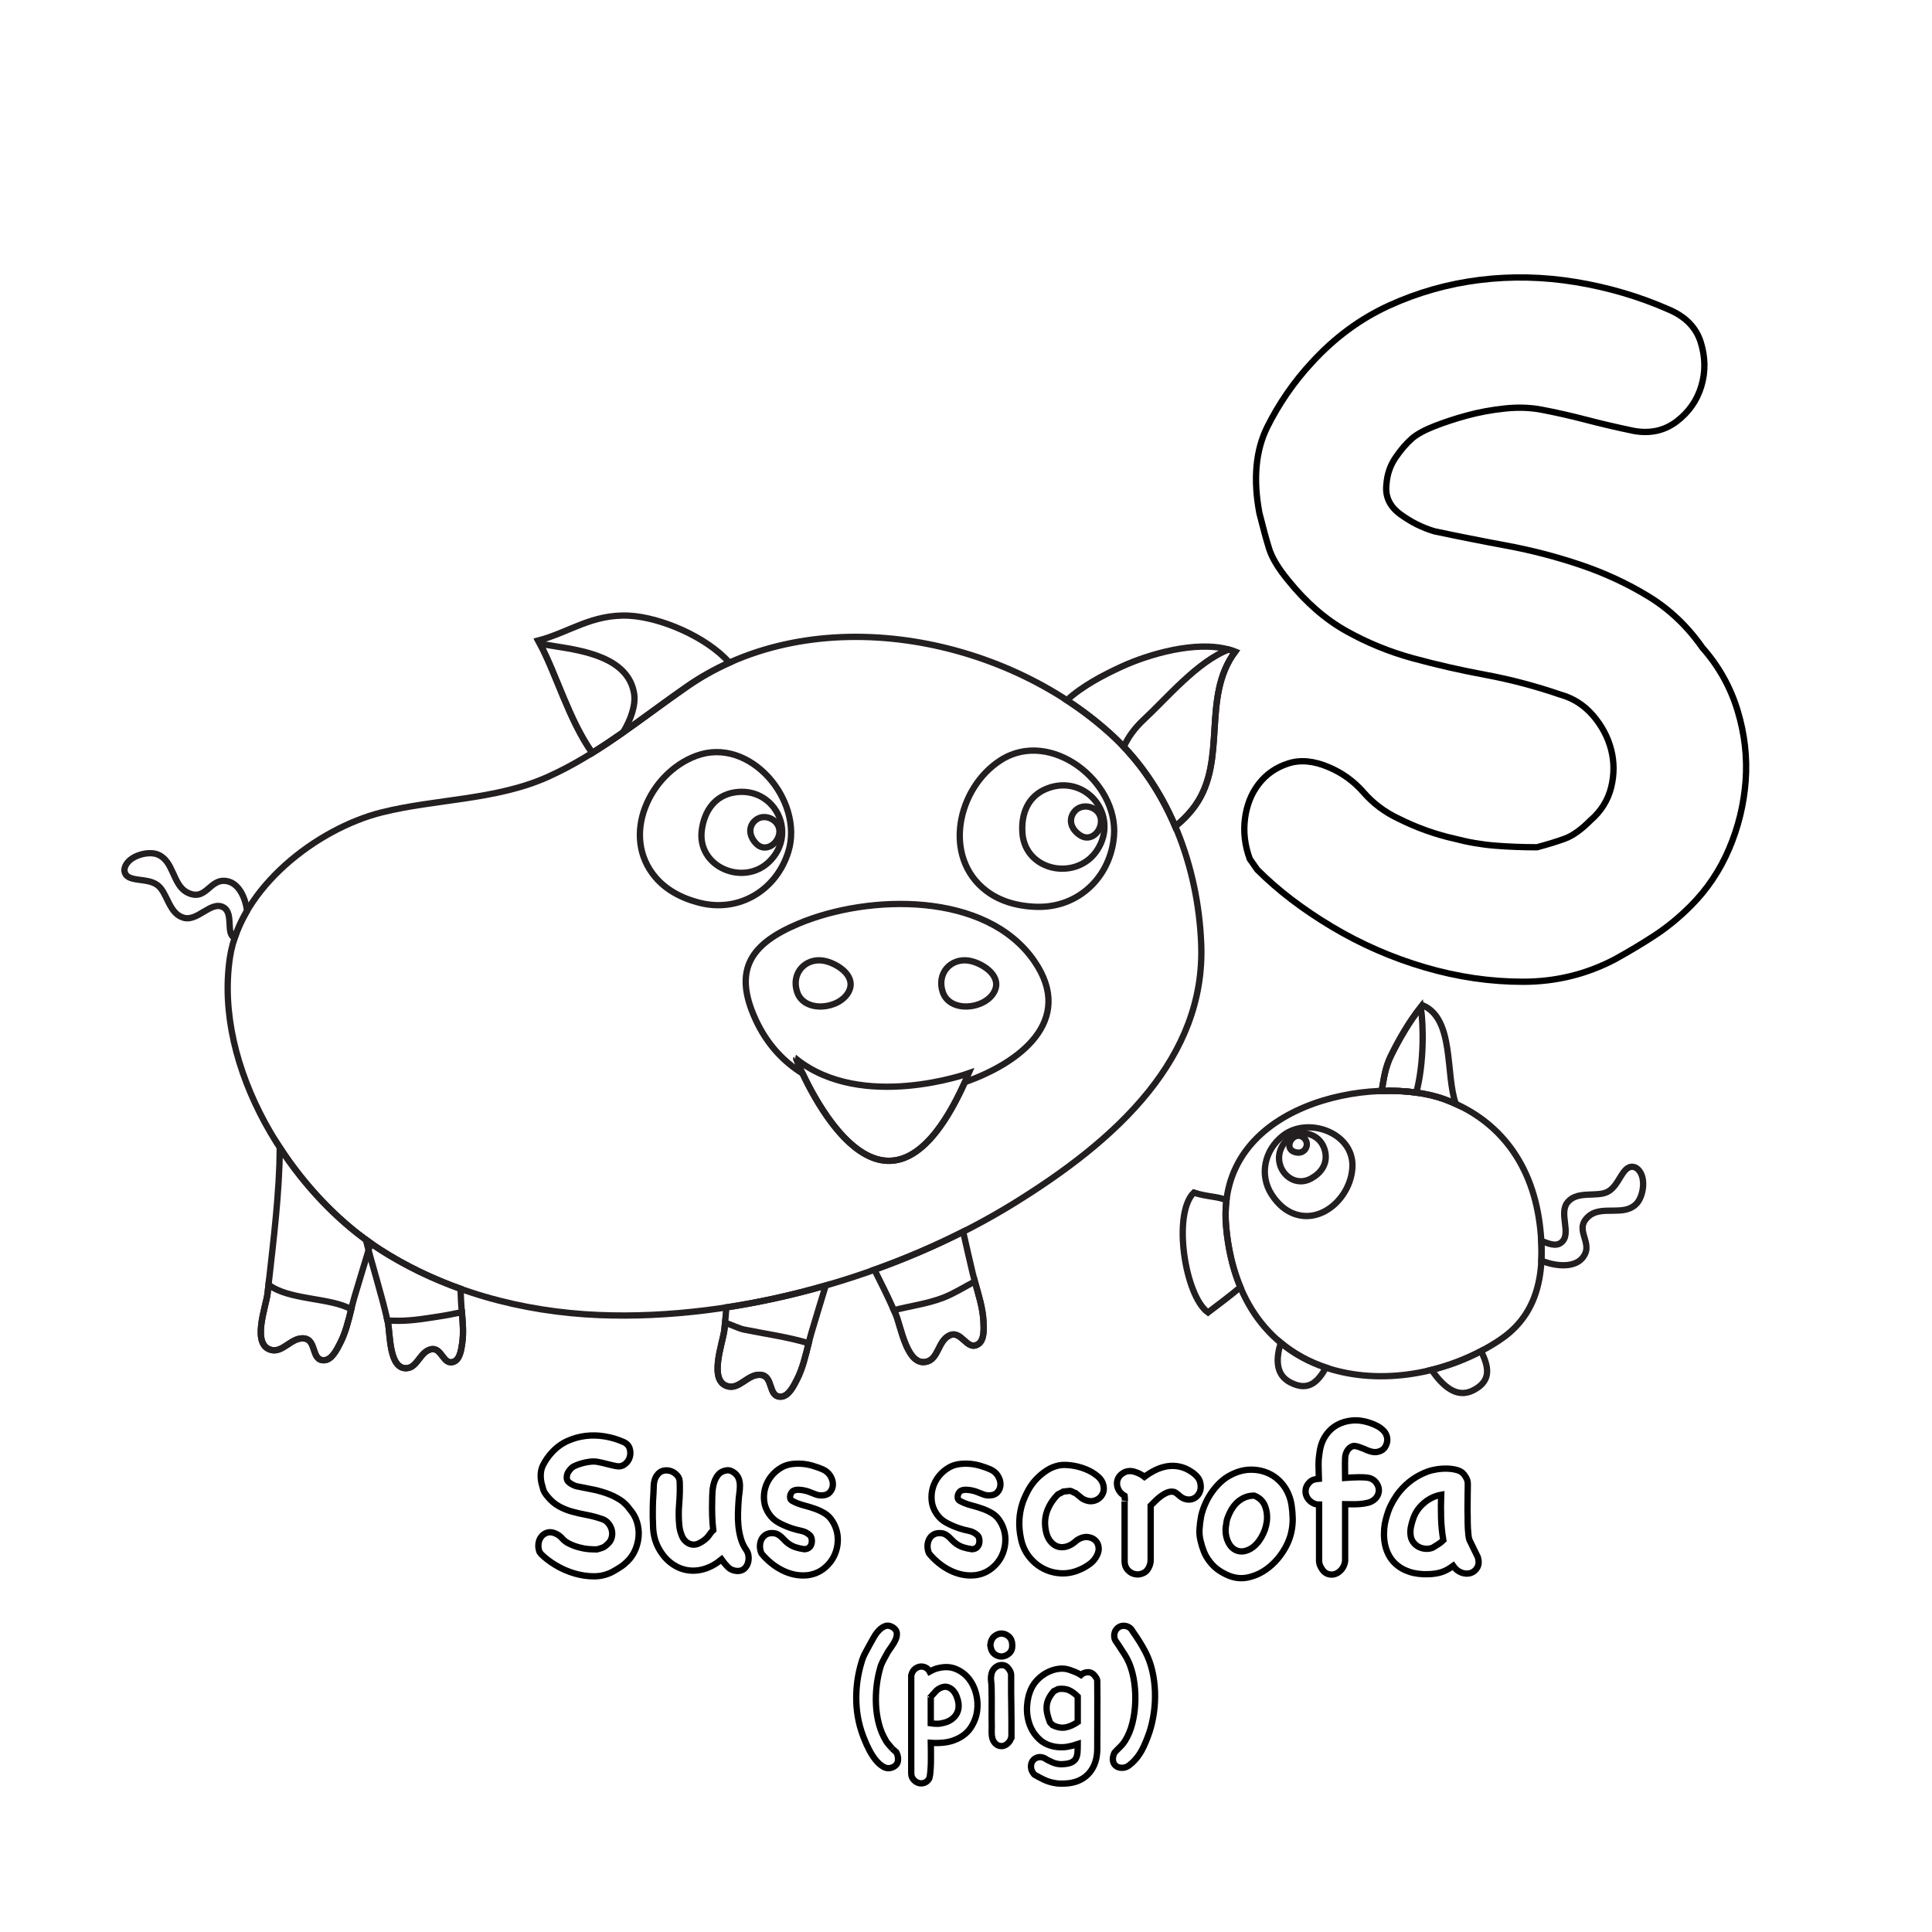 <?xml version="1.0" encoding="utf-8"?>
<!-- Generator: Adobe Illustrator 16.0.0, SVG Export Plug-In . SVG Version: 6.00 Build 0)  -->
<!DOCTYPE svg PUBLIC "-//W3C//DTD SVG 1.1//EN" "http://www.w3.org/Graphics/SVG/1.1/DTD/svg11.dtd">
<svg version="1.1" id="Layer_1" xmlns="http://www.w3.org/2000/svg" xmlns:xlink="http://www.w3.org/1999/xlink" x="0px" y="0px"
	 width="612px" height="612px" viewBox="0 90 612 612" enable-background="new 0 90 612 612" xml:space="preserve">
<path fill="none" stroke="#231F20" stroke-width="2" stroke-miterlimit="10" d="M230.751,529.19
	c3.538,0.781,6.157-3.836,9.946-3.697c4.548,0.165,2.363,7.178,6.762,6.923c2.425-0.144,4.017-3.545,4.947-5.329
	c1.861-3.586,2.769-7.67,3.75-11.592c-6.654-2.008-13.707-2.955-20.48-4.329c-1.575-0.32-3.909-1.494-5.986-2.163
	c-0.074,0.748-0.153,1.5-0.233,2.248C229.004,515.364,224.149,527.736,230.751,529.19z"/>
<path fill="none" stroke="#231F20" stroke-width="2" stroke-miterlimit="10" d="M86.051,517.652
	c3.538,0.782,6.163-3.835,9.952-3.696c4.548,0.171,2.357,7.178,6.757,6.92c2.425-0.142,4.022-3.543,4.947-5.328
	c1.74-3.345,2.648-7.128,3.556-10.801c-6.528-3.762-19.784-2.849-26.197-7.803c-0.103,0.92-0.206,1.84-0.308,2.767
	C84.306,503.826,79.449,516.197,86.051,517.652z"/>
<path fill="none" stroke="#231F20" stroke-width="2" stroke-miterlimit="10" d="M122.738,508.312
	c0.041,0.182,0.083,0.363,0.125,0.545c0.793,3.543,0.273,15.188,6.162,14.525c3.158-0.353,4.027-4.932,7.215-5.891
	c3.821-1.147,3.996,5.288,7.571,3.826c1.97-0.806,2.333-4.08,2.598-5.823c0.479-3.196,0.187-6.511-0.094-9.751
	c-1.371,0.076-3.085,0.606-5.481,0.98c-4.799,0.746-9.724,1.666-14.602,1.666C124.987,508.391,123.818,508.342,122.738,508.312z"/>
<path fill="none" stroke="#231F20" stroke-width="2" stroke-miterlimit="10" d="M283.162,505.03c0.2,0.434,0.394,0.873,0.583,1.312
	c1.655,3.793,3.59,16.941,10.038,14.927c3.458-1.077,3.441-6.389,6.802-8.153c4.028-2.111,5.615,5.056,9.3,2.648
	c2.031-1.33,1.729-5.073,1.648-7.082c-0.182-4.323-1.591-8.61-2.732-12.76c-3.338,1.774-6.671,3.869-10.032,5.164
	C293.896,502.969,288.333,503.706,283.162,505.03z"/>
<path fill="none" stroke="#231F20" stroke-width="2" stroke-miterlimit="10" d="M207.631,367.9
	c-11.114-13.046-1.966-32.939,12.896-38.465c17.11-6.363,34.135,14.179,29.217,30.276c-3.717,12.164-15.442,19.398-27.944,16.316
	C215.363,374.44,210.723,371.531,207.631,367.9z"/>
<path fill="none" stroke="#231F20" stroke-width="2" stroke-miterlimit="10" d="M232.686,341.009
	c12.633-2.005,20.195,12.854,11.053,21.873c-8.132,8.018-23.07,1.81-21.429-10.003C223.135,346.949,226.377,342.012,232.686,341.009
	z"/>
<path fill="none" stroke="#231F20" stroke-width="2" stroke-miterlimit="10" d="M239.13,349.978c3.102-2.89,8.588,0.047,7.686,4.316
	c-0.723,3.417-4.501,5.572-7.089,3.118C237.572,355.369,236.72,352.226,239.13,349.978z"/>
<path fill="none" stroke="#231F20" stroke-width="2" stroke-miterlimit="10" d="M312.397,372.17
	c-13.975-10.684-9.103-32.62,4.612-41.382c15.79-10.087,37.314,6.838,35.864,24.052c-1.096,13.007-11.293,22.802-24.503,22.416
	C321.568,377.056,316.284,375.142,312.397,372.17z"/>
<path fill="none" stroke="#231F20" stroke-width="2" stroke-miterlimit="10" d="M331.714,339.769
	c12.239-4.748,23.043,8.525,15.822,19.551c-6.423,9.805-22.755,6.808-23.663-5.398C323.417,347.794,325.601,342.139,331.714,339.769
	z"/>
<path fill="none" stroke="#231F20" stroke-width="2" stroke-miterlimit="10" d="M340.119,347.372
	c2.487-3.57,8.628-1.812,8.646,2.667c0.015,3.584-3.309,6.564-6.436,4.664C339.724,353.117,338.188,350.147,340.119,347.372z"/>
<path fill="none" stroke="#231F20" stroke-width="2" stroke-miterlimit="10" d="M327.651,394.478
	c-15.27-22.191-52.517-21.2-74.623-11.92c-14.993,6.295-21.033,14.396-13.678,30.407c3.525,7.673,8.716,13.248,14.882,17.088
	c6.678,14.141,28.815,52.939,51.412,2.729C322.774,426.817,340.701,413.443,327.651,394.478z"/>
<path fill="none" stroke="#231F20" stroke-width="2" stroke-miterlimit="10" d="M252.234,403.223
	c-1.237-5.792,3.709-10.273,9.521-8.717c4.094,1.095,9.506,4.911,7.111,9.594c-2.91,5.682-14.127,6.856-16.356,0.135
	C252.397,403.893,252.305,403.556,252.234,403.223z"/>
<path fill="none" stroke="#231F20" stroke-width="2" stroke-miterlimit="10" d="M298.351,403.223
	c-1.237-5.792,3.709-10.273,9.521-8.717c4.093,1.095,9.507,4.911,7.111,9.594c-2.91,5.682-14.127,6.856-16.356,0.135
	C298.513,403.893,298.423,403.556,298.351,403.223z"/>
<path fill="none" stroke="#231F20" stroke-width="2" stroke-miterlimit="10" d="M388.408,478.679
	c-0.274-3.002-0.229-5.827,0.092-8.484c-2.709-1.253-6.059-1.021-10.325-2.411c-6.852,6.726-2.807,32.686,4.481,37.962
	c3.311-2.51,6.964-5.23,10.256-8.006C390.636,492.277,389.072,485.948,388.408,478.679z"/>
<path fill="none" stroke="#231F20" stroke-width="2" stroke-miterlimit="10" d="M409.897,474.481
	c9.178,3.39,18.286-5.752,18.513-15.048c0.259-10.702-14.101-15.778-21.937-9.745c-5.923,4.562-7.663,12.492-3.648,18.708
	C404.893,471.598,407.344,473.54,409.897,474.481z"/>
<path fill="none" stroke="#231F20" stroke-width="2" stroke-miterlimit="10" d="M419.838,455.164
	c-1.272-7.343-10.771-8.404-13.965-1.521c-2.842,6.122,3.331,13.025,9.45,9.674C418.394,461.635,420.474,458.833,419.838,455.164z"
	/>
<path fill="none" stroke="#231F20" stroke-width="2" stroke-miterlimit="10" d="M413.753,453.491c0.992-2.299-1.631-4.7-3.786-3.317
	c-1.725,1.104-2.188,3.622-0.369,4.533C411.113,455.465,412.981,455.279,413.753,453.491z"/>
<path fill="none" stroke="#231F20" stroke-width="2" stroke-miterlimit="10" d="M306.865,429.985c0,0-33.789,12.141-54.668-4.555
	C252.197,425.431,279.394,494.938,306.865,429.985z"/>
<path fill="none" stroke="#231F20" stroke-width="2" stroke-miterlimit="10" d="M345.514,317.201
	c0.016,0.012,0.031,0.024,0.046,0.036c1.198,0.932,2.373,1.886,3.523,2.861c0.023,0.02,0.047,0.038,0.07,0.058
	c1.163,0.989,2.304,1.999,3.416,3.031c1.095,1.016,2.154,2.064,3.182,3.14c0.493,0.516,0.956,1.057,1.435,1.586
	c0.51,0.565,1.032,1.119,1.524,1.698c0.629,0.737,1.224,1.501,1.824,2.261c0.305,0.386,0.622,0.761,0.919,1.152
	c0.693,0.911,1.354,1.846,2.008,2.785c0.174,0.25,0.358,0.494,0.529,0.747c0.72,1.056,1.405,2.134,2.076,3.223
	c0.087,0.141,0.179,0.278,0.265,0.419c0.716,1.177,1.399,2.373,2.06,3.583c0.03,0.055,0.062,0.109,0.093,0.165
	c0.688,1.267,1.344,2.552,1.972,3.852c0.001,0.002,0.002,0.004,0.004,0.007c0.635,1.315,1.237,2.645,1.812,3.99
	c2.579-2.076,4.809-4.446,6.42-6.745c10.134-14.443,1.808-34.146,12.564-48.618c-0.657-0.262-1.329-0.484-2.031-0.678
	c-10.408-2.894-25.318,1.449-34.021,5.456c-5.544,2.552-12.264,6.021-17.249,10.605C340.56,313.515,343.084,315.312,345.514,317.201
	z"/>
<path fill="none" stroke="#231F20" stroke-width="2" stroke-miterlimit="10" d="M372.271,351.794
	c2.579-2.076,4.81-4.447,6.421-6.745c10.133-14.443,1.807-34.146,12.563-48.618c-0.656-0.262-1.329-0.484-2.031-0.678
	c-9.865,3.726-19.572,15.389-26.825,22.112c-2.909,2.69-5.074,5.645-6.411,8.713C362.914,333.886,368.309,342.509,372.271,351.794z"
	/>
<path fill="none" stroke="#231F20" stroke-width="2" stroke-miterlimit="10" d="M187.621,328.49
	c10.451-6.5,20.22-14.235,30.168-21.12c4.208-2.912,8.644-5.386,13.249-7.454c-7.237-8.239-21.926-14.38-31.732-14.886
	c-11.783-0.604-19.15,5.371-28.821,7.875c0.182,0.32,0.365,0.65,0.542,0.988C176.193,303.476,180.249,318.145,187.621,328.49z"/>
<path fill="none" stroke="#231F20" stroke-width="2" stroke-miterlimit="10" d="M197.347,322.026c2.561-4.187,4.124-8.83,3.5-12.453
	c-1.947-11.269-16.035-13.444-24.908-14.842c-1.723-0.267-3.36-0.563-4.913-0.837c5.167,9.582,9.223,24.251,16.595,34.596
	C190.922,326.437,194.155,324.261,197.347,322.026z"/>
<path fill="none" stroke="#231F20" stroke-width="2" stroke-miterlimit="10" d="M74.364,387.004
	c0.977-2.924,2.309-5.763,3.918-8.497c-0.633-4.417-2.728-8.869-6.603-9.422c-5.475-0.865-6.339,6.916-12.679,3.457
	c-4.322-2.593-4.034-9.796-8.933-11.814c-3.169-1.44-10.373,0.577-10.661,4.899c0.289,4.322,7.204,2.017,10.661,4.898
	c2.882,2.306,3.458,8.645,7.78,10.085c4.61,1.729,8.933-5.475,12.966-3.17C74.139,379.341,71.406,386.121,74.364,387.004z"/>
<path fill="none" stroke="#231F20" stroke-width="2" stroke-miterlimit="10" d="M88.652,453.533
	c-0.176,14.545-1.917,28.464-3.588,43.411c-0.103,0.92-0.206,1.84-0.308,2.767c-0.451,4.115-5.307,16.486,1.294,17.941
	c3.538,0.782,6.163-3.835,9.952-3.696c4.548,0.171,2.357,7.178,6.757,6.92c2.425-0.142,4.022-3.543,4.947-5.328
	c1.74-3.345,2.648-7.128,3.556-10.801c0.348-1.404,0.696-2.798,1.089-4.139c1.644-5.618,3.421-11.19,5.076-16.798
	C106.617,476.233,96.546,465.649,88.652,453.533z"/>
<path fill="none" stroke="#231F20" stroke-width="2" stroke-miterlimit="10" d="M146.025,501.777
	c-0.052-1.177-0.091-2.353-0.133-3.529c-8.922-3.188-17.502-7.306-25.512-12.448c-1.513-0.972-3.012-2.017-4.499-3.104
	c2.121,8.454,4.904,17.037,6.856,25.617c0.041,0.182,0.083,0.363,0.125,0.545c0.793,3.543,0.273,15.188,6.162,14.525
	c3.158-0.353,4.027-4.932,7.215-5.891c3.821-1.147,3.996,5.288,7.571,3.826c1.97-0.806,2.333-4.08,2.598-5.823
	c0.479-3.196,0.187-6.511-0.094-9.751C146.196,504.405,146.08,503.078,146.025,501.777z"/>
<path fill="none" stroke="#231F20" stroke-width="2" stroke-miterlimit="10" d="M230.09,504.142
	c-0.119,1.625-0.247,3.247-0.401,4.861c-0.073,0.748-0.153,1.5-0.232,2.248c-0.452,4.113-5.307,16.485,1.294,17.939
	c3.538,0.781,6.157-3.836,9.946-3.697c4.548,0.165,2.363,7.178,6.762,6.923c2.425-0.144,4.017-3.545,4.947-5.329
	c1.861-3.586,2.769-7.67,3.75-11.592c0.285-1.135,0.57-2.258,0.89-3.349c1.466-4.998,3.029-9.961,4.522-14.943
	C251.2,500.192,240.634,502.529,230.09,504.142z"/>
<path fill="none" stroke="#231F20" stroke-width="2" stroke-miterlimit="10" d="M308.801,495.923
	c-0.241-0.844-0.464-1.677-0.662-2.512c-1.055-4.407-2.033-8.828-3.045-13.24c-8.946,4.529-18.376,8.569-28.098,12.049
	c2.134,4.244,4.25,8.508,6.166,12.811c0.2,0.434,0.395,0.873,0.583,1.312c1.655,3.793,3.59,16.941,10.037,14.927
	c3.458-1.077,3.441-6.389,6.803-8.153c4.028-2.111,5.614,5.056,9.301,2.648c2.03-1.33,1.729-5.073,1.648-7.082
	C311.351,504.359,309.941,500.072,308.801,495.923z"/>
<g id="Layer_2">
	<path fill="none" stroke="#000000" stroke-width="2" d="M170.883,581.552c-0.316-0.855-0.417-1.713-0.305-2.57
		c0.112-0.855,0.406-1.589,0.88-2.197c0.473-0.609,1.092-1.037,1.86-1.285c0.766-0.247,1.623-0.169,2.57,0.237
		c0.855,0.36,1.589,0.89,2.197,1.589c0.609,0.699,1.341,1.251,2.198,1.656c1.172,0.587,2.367,1.015,3.584,1.286
		c0.855,0.226,1.713,0.371,2.57,0.438c0.855,0.067,1.735,0.103,2.638,0.103c0.676-0.181,1.262-0.361,1.758-0.541
		c0.496-0.181,1.036-0.564,1.623-1.15c0.676-0.585,1.116-1.285,1.319-2.096c0.203-0.812,0.203-1.612,0-2.401
		c-0.203-0.788-0.586-1.511-1.149-2.164c-0.564-0.653-1.251-1.093-2.063-1.318c-1.578-0.541-3.156-0.957-4.733-1.251
		c-1.579-0.293-3.111-0.643-4.599-1.048c-1.487-0.406-2.897-0.981-4.226-1.725c-1.331-0.744-2.56-1.814-3.686-3.212
		c-0.632-0.767-1.038-1.442-1.217-2.029c-0.181-0.585-0.384-1.329-0.609-2.23c-0.406-2.164-0.237-3.99,0.507-5.478
		c0.744-1.488,1.679-2.841,2.806-4.058c1.441-1.577,3.076-2.783,4.902-3.618c1.826-0.833,3.741-1.374,5.748-1.623
		c2.005-0.247,4.034-0.203,6.086,0.136c2.051,0.338,4,0.913,5.85,1.725c1.082,0.45,1.769,1.15,2.062,2.097
		c0.292,0.946,0.304,1.871,0.033,2.771c-0.271,0.903-0.789,1.646-1.556,2.231c-0.767,0.587-1.668,0.79-2.705,0.609
		c-1.082-0.226-2.096-0.462-3.042-0.71c-0.947-0.247-1.894-0.462-2.84-0.643c-0.722-0.136-1.5-0.158-2.333-0.067
		c-0.835,0.091-1.623,0.236-2.367,0.439c-0.744,0.203-1.432,0.429-2.062,0.676c-0.632,0.248-1.105,0.507-1.42,0.778
		c-0.361,0.315-0.71,0.722-1.048,1.217c-0.338,0.497-0.531,1.06-0.575,1.69c-0.09,0.768,0.203,1.398,0.879,1.894
		c0.676,0.497,1.396,0.857,2.164,1.083c1.488,0.315,3.021,0.62,4.599,0.912c1.578,0.294,3.133,0.7,4.666,1.218
		c1.532,0.519,2.964,1.184,4.294,1.995c1.329,0.812,2.468,1.894,3.415,3.246c1.037,1.172,1.78,2.502,2.231,3.99
		c0.45,1.487,0.62,2.975,0.507,4.463c-0.113,1.488-0.462,2.92-1.047,4.295c-0.586,1.375-1.398,2.581-2.435,3.617
		c-0.722,0.722-1.478,1.342-2.266,1.859c-0.79,0.519-1.635,1.025-2.536,1.521c-1.804,0.947-3.743,1.42-5.816,1.42
		c-2.074,0-4.148-0.304-6.222-0.913c-2.074-0.608-4.036-1.466-5.883-2.569c-1.849-1.104-3.426-2.31-4.734-3.617L170.883,581.552z"/>
	<path fill="none" stroke="#000000" stroke-width="2" d="M236.41,581.011c0.406,0.587,0.643,1.274,0.71,2.062
		c0.067,0.789-0.023,1.533-0.271,2.231c-0.248,0.7-0.654,1.273-1.217,1.725c-0.564,0.449-1.296,0.652-2.198,0.608
		c-1.173-0.091-2.12-0.497-2.84-1.218c-0.722-0.72-1.398-1.531-2.028-2.435c-1.758,1.443-3.574,2.445-5.444,3.01
		c-1.872,0.562-3.708,0.687-5.511,0.371c-1.804-0.315-3.494-1.071-5.072-2.265c-1.579-1.194-2.908-2.807-3.99-4.835
		c-0.992-1.894-1.545-3.99-1.657-6.289c-0.113-2.3-0.147-4.485-0.102-6.56c0-0.721,0.022-1.431,0.068-2.13
		c0.044-0.698,0.089-1.432,0.135-2.198c0.045-0.586,0.068-1.16,0.068-1.724s0.034-1.093,0.102-1.59
		c0.068-0.496,0.203-0.991,0.406-1.488c0.203-0.495,0.507-0.969,0.913-1.42c0.541-0.585,1.194-0.935,1.961-1.048
		c0.766-0.112,1.498-0.034,2.198,0.236c0.698,0.271,1.307,0.688,1.826,1.252c0.518,0.564,0.8,1.251,0.845,2.062
		c0.089,2.299,0.034,4.622-0.169,6.965c-0.203,2.345-0.192,4.644,0.034,6.898c0.09,1.082,0.372,2.187,0.845,3.313
		s1.228,1.938,2.266,2.435c1.037,0.451,2.084,0.417,3.145-0.102c1.059-0.518,1.927-1.138,2.603-1.859
		c0.315-0.36,0.62-0.755,0.913-1.185c0.293-0.428,0.62-0.8,0.981-1.115c-0.18-1.577-0.293-3.155-0.338-4.733
		c-0.045-1.577-0.045-3.154,0-4.733c0-0.855,0.034-1.792,0.102-2.807c0.067-1.014,0.248-1.983,0.541-2.907s0.732-1.735,1.318-2.436
		c0.585-0.698,1.42-1.138,2.502-1.318c0.496-0.09,0.981-0.044,1.454,0.136c0.473,0.181,0.889,0.429,1.251,0.744
		c0.63,0.541,1.058,1.149,1.285,1.825c0.225,0.676,0.338,1.398,0.338,2.164c0,0.768-0.058,1.545-0.169,2.333
		c-0.114,0.789-0.192,1.521-0.237,2.197c-0.09,1.263-0.159,2.593-0.203,3.99c-0.045,1.398,0,2.796,0.135,4.193
		c0.136,1.398,0.395,2.75,0.778,4.058C235.068,578.734,235.643,579.929,236.41,581.011z"/>
	<path fill="none" stroke="#000000" stroke-width="2" d="M241.074,581.755c-0.27-0.767-0.384-1.521-0.338-2.265
		c0.044-0.744,0.237-1.421,0.575-2.029c0.337-0.608,0.822-1.082,1.454-1.42c0.63-0.338,1.396-0.462,2.299-0.371
		c0.496,0.045,0.947,0.181,1.352,0.405c0.406,0.227,0.778,0.497,1.116,0.812c0.339,0.316,0.676,0.654,1.014,1.015
		s0.687,0.676,1.048,0.946c0.767,0.587,1.577,1.015,2.435,1.285c0.855,0.271,1.758,0.473,2.705,0.608
		c0.631,0,1.138-0.158,1.521-0.473c0.382-0.315,0.643-0.699,0.778-1.15c0.136-0.449,0.169-0.935,0.102-1.454
		c-0.067-0.518-0.237-0.935-0.507-1.251c-0.767-0.766-1.702-1.262-2.806-1.487c-1.105-0.226-2.129-0.496-3.077-0.812
		c-1.353-0.45-2.682-1.025-3.989-1.725c-1.309-0.698-2.367-1.656-3.178-2.874c-0.857-1.262-1.364-2.604-1.521-4.022
		c-0.159-1.421-0.045-2.807,0.338-4.159c0.382-1.353,1.024-2.592,1.927-3.72c0.901-1.127,1.983-2.051,3.246-2.772
		c0.947-0.541,1.983-0.89,3.111-1.048c1.126-0.158,2.265-0.191,3.415-0.102c1.15,0.09,2.288,0.304,3.415,0.643
		c1.127,0.338,2.164,0.71,3.111,1.115c1.083,0.497,1.894,1.195,2.435,2.097c0.541,0.902,0.8,1.815,0.778,2.739
		c-0.023,0.925-0.338,1.724-0.947,2.4c-0.609,0.676-1.499,1.015-2.671,1.015c-0.721,0-1.375-0.124-1.96-0.372
		c-0.586-0.247-1.195-0.484-1.826-0.71c-0.812-0.315-1.691-0.529-2.638-0.643c-0.947-0.112-1.714-0.056-2.299,0.169
		c-0.181,0.046-0.384,0.192-0.608,0.439c-0.227,0.249-0.396,0.553-0.507,0.913c-0.113,0.361-0.135,0.722-0.067,1.082
		c0.067,0.362,0.304,0.653,0.71,0.88c1.082,0.586,2.231,1.037,3.449,1.353c1.217,0.316,2.411,0.676,3.584,1.082
		c1.171,0.405,2.265,0.925,3.279,1.556c1.015,0.631,1.86,1.533,2.536,2.705c0.992,1.713,1.498,3.506,1.521,5.376
		c0.022,1.871-0.35,3.617-1.116,5.24c-0.767,1.623-1.894,3.009-3.38,4.159c-1.488,1.149-3.224,1.836-5.208,2.062
		c-1.398,0.135-2.772,0.056-4.125-0.237c-1.353-0.294-2.661-0.768-3.922-1.42c-1.262-0.654-2.435-1.431-3.517-2.333
		c-1.083-0.901-2.029-1.848-2.84-2.84L241.074,581.755z"/>
	<path fill="none" stroke="#000000" stroke-width="2" d="M294.158,581.755c-0.27-0.767-0.383-1.521-0.338-2.265
		c0.045-0.744,0.237-1.421,0.575-2.029s0.823-1.082,1.454-1.42c0.63-0.338,1.396-0.462,2.299-0.371
		c0.496,0.045,0.947,0.181,1.353,0.405c0.406,0.227,0.778,0.497,1.116,0.812c0.338,0.316,0.676,0.654,1.014,1.015
		s0.687,0.676,1.048,0.946c0.766,0.587,1.577,1.015,2.435,1.285c0.855,0.271,1.758,0.473,2.705,0.608
		c0.631,0,1.138-0.158,1.521-0.473c0.383-0.315,0.643-0.699,0.777-1.15c0.136-0.449,0.169-0.935,0.102-1.454
		c-0.067-0.518-0.236-0.935-0.507-1.251c-0.767-0.766-1.702-1.262-2.807-1.487c-1.105-0.226-2.129-0.496-3.077-0.812
		c-1.353-0.45-2.683-1.025-3.99-1.725c-1.309-0.698-2.367-1.656-3.178-2.874c-0.856-1.262-1.364-2.604-1.521-4.022
		c-0.159-1.421-0.045-2.807,0.338-4.159c0.382-1.353,1.024-2.592,1.926-3.72c0.901-1.127,1.983-2.051,3.246-2.772
		c0.947-0.541,1.983-0.89,3.111-1.048c1.127-0.158,2.266-0.191,3.415-0.102c1.15,0.09,2.288,0.304,3.415,0.643
		c1.127,0.338,2.164,0.71,3.111,1.115c1.082,0.497,1.894,1.195,2.435,2.097c0.541,0.902,0.801,1.815,0.778,2.739
		c-0.023,0.925-0.339,1.724-0.947,2.4c-0.608,0.676-1.499,1.015-2.671,1.015c-0.722,0-1.376-0.124-1.961-0.372
		c-0.586-0.247-1.195-0.484-1.825-0.71c-0.812-0.315-1.691-0.529-2.638-0.643c-0.947-0.112-1.714-0.056-2.3,0.169
		c-0.18,0.046-0.384,0.192-0.608,0.439c-0.226,0.249-0.395,0.553-0.507,0.913c-0.113,0.361-0.135,0.722-0.067,1.082
		c0.067,0.362,0.304,0.653,0.71,0.88c1.082,0.586,2.231,1.037,3.449,1.353c1.217,0.316,2.41,0.676,3.584,1.082
		c1.171,0.405,2.265,0.925,3.278,1.556c1.016,0.631,1.86,1.533,2.536,2.705c0.992,1.713,1.499,3.506,1.521,5.376
		c0.022,1.871-0.349,3.617-1.115,5.24s-1.894,3.009-3.381,4.159c-1.487,1.149-3.224,1.836-5.207,2.062
		c-1.398,0.135-2.773,0.056-4.125-0.237c-1.353-0.294-2.661-0.768-3.922-1.42c-1.263-0.654-2.435-1.431-3.517-2.333
		c-1.083-0.901-2.029-1.848-2.84-2.84L294.158,581.755z"/>
	<path fill="none" stroke="#000000" stroke-width="2" d="M341.226,577.832c1.127-0.721,2.197-1.036,3.212-0.947
		c1.015,0.091,1.849,0.44,2.502,1.049s1.015,1.42,1.083,2.435c0.067,1.015-0.282,2.086-1.049,3.212
		c-0.497,0.768-1.206,1.466-2.13,2.097s-1.815,1.127-2.671,1.488c-1.984,0.901-3.99,1.308-6.019,1.217
		c-2.028-0.09-3.912-0.587-5.646-1.488c-1.736-0.901-3.235-2.152-4.497-3.753c-1.263-1.6-2.12-3.459-2.57-5.578
		c-0.902-4.058-0.722-7.957,0.541-11.699c0.496-1.353,1.093-2.66,1.793-3.923c0.698-1.262,1.543-2.41,2.536-3.448
		c0.991-1.037,2.096-1.95,3.313-2.739c1.217-0.788,2.546-1.318,3.99-1.59c0.99-0.179,2.254-0.169,3.787,0.035
		c1.532,0.202,3.031,0.598,4.497,1.184c1.465,0.586,2.749,1.353,3.854,2.299c1.104,0.946,1.725,2.074,1.86,3.381
		c0.089,0.722,0,1.387-0.271,1.995s-0.654,1.115-1.149,1.521c-0.497,0.405-1.072,0.688-1.725,0.845
		c-0.654,0.159-1.318,0.147-1.995-0.033c-0.812-0.226-1.454-0.529-1.927-0.913c-0.474-0.383-1.094-0.89-1.86-1.521
		c-0.361-0.09-0.699-0.236-1.014-0.439c-0.316-0.203-0.654-0.281-1.015-0.237l-1.825,0.203c-0.316,0.181-0.608,0.338-0.879,0.474
		c-0.271,0.135-0.542,0.27-0.812,0.405c-1.534,1.533-2.661,3.235-3.382,5.105c-0.722,1.872-0.902,3.889-0.541,6.053
		c0.226,1.397,0.665,2.548,1.318,3.449c0.653,0.902,1.421,1.521,2.3,1.859c0.879,0.339,1.849,0.372,2.908,0.102
		c1.058-0.271,2.106-0.88,3.144-1.825L341.226,577.832z"/>
	<path fill="none" stroke="#000000" stroke-width="2" d="M356.305,565.423c0.045-0.292,0.022-0.821-0.066-1.589
		c-0.723-0.405-1.285-0.924-1.691-1.556c-0.405-0.63-0.643-1.307-0.71-2.028c-0.067-0.721,0.067-1.408,0.406-2.062
		c0.338-0.652,0.889-1.206,1.656-1.657c1.036-0.585,2.175-0.698,3.415-0.338c1.239,0.361,2.31,0.902,3.212,1.623
		c1.127-0.855,2.3-1.577,3.517-2.164c1.217-0.585,2.457-0.98,3.72-1.184c1.262-0.203,2.546-0.169,3.854,0.102
		c1.307,0.271,2.592,0.835,3.854,1.69c0.631,0.406,1.217,0.913,1.758,1.521c0.542,0.608,0.88,1.297,1.015,2.062
		c0.225,1.128,0.136,2.108-0.271,2.942c-0.405,0.834-0.97,1.442-1.69,1.825c-0.722,0.383-1.533,0.497-2.435,0.338
		c-0.903-0.157-1.759-0.642-2.57-1.453c-0.27-0.181-0.463-0.327-0.574-0.44c-0.113-0.112-0.35-0.259-0.71-0.439
		c-0.722-0.18-1.432-0.136-2.13,0.136c-0.7,0.271-1.376,0.643-2.028,1.115c-0.654,0.474-1.263,0.992-1.825,1.556
		c-0.564,0.564-1.072,1.071-1.521,1.521v17.245c0,0.676-0.136,1.33-0.406,1.961c-0.405,1.036-1.048,1.759-1.927,2.164
		c-0.88,0.405-1.759,0.518-2.638,0.338c-0.879-0.181-1.646-0.632-2.3-1.353c-0.653-0.722-0.98-1.645-0.98-2.772v-18.935
		C356.238,565.773,356.26,565.717,356.305,565.423z"/>
	<path fill="none" stroke="#000000" stroke-width="2" d="M380.514,570.123c0.315-1.307,0.754-2.591,1.319-3.854
		c0.562-1.262,1.251-2.468,2.062-3.618c0.811-1.149,1.724-2.197,2.738-3.145c1.015-0.946,2.106-1.713,3.28-2.299
		c2.073-1.083,4.159-1.634,6.255-1.657c2.097-0.021,4.046,0.396,5.851,1.251c1.802,0.857,3.335,2.13,4.599,3.821
		c1.262,1.69,2.096,3.709,2.501,6.053c0.226,1.533,0.35,2.987,0.372,4.361c0.022,1.376-0.124,2.807-0.439,4.295
		c-0.451,2.119-1.364,4.227-2.739,6.322c-1.375,2.097-3.021,3.854-4.936,5.274c-1.917,1.42-4.014,2.356-6.289,2.807
		c-2.277,0.45-4.565,0.09-6.864-1.082c-1.037-0.497-1.974-1.071-2.807-1.725c-0.834-0.652-1.59-1.431-2.266-2.332
		c-0.767-0.991-1.363-2.028-1.791-3.111c-0.43-1.082-0.778-2.208-1.049-3.381c-0.316-1.262-0.429-2.536-0.339-3.82
		c0.09-1.285,0.248-2.536,0.474-3.754L380.514,570.123z"/>
	<path fill="none" stroke="#000000" stroke-width="2" d="M388.629,571.543c-0.135,0.723-0.248,1.433-0.338,2.131
		c-0.091,0.699-0.091,1.409,0,2.129c0.136,1.038,0.417,1.984,0.846,2.841c0.428,0.856,0.99,1.533,1.69,2.028
		c0.698,0.497,1.498,0.756,2.4,0.778c0.901,0.023,1.871-0.259,2.908-0.846c1.308-0.766,2.435-1.949,3.381-3.551
		c0.947-1.6,1.532-3.268,1.759-5.004c0.225-1.735,0.044-3.381-0.541-4.937c-0.587-1.555-1.736-2.671-3.449-3.348
		c-1.128,0-2.164,0.215-3.111,0.643c-0.946,0.429-1.77,0.992-2.468,1.691c-0.7,0.699-1.309,1.521-1.826,2.468
		C389.361,569.515,388.943,570.507,388.629,571.543z"/>
	<path fill="none" stroke="#000000" stroke-width="2" d="M425.011,587.097c-0.587,0.722-1.263,1.217-2.028,1.488
		c-0.768,0.271-1.556,0.271-2.367,0s-1.487-0.88-2.028-1.826c-0.227-0.361-0.406-0.744-0.541-1.149
		c-0.136-0.405-0.203-0.811-0.203-1.217v-17.785c-0.856,0-1.635-0.237-2.333-0.71c-0.699-0.474-1.217-1.059-1.555-1.759
		c-0.339-0.698-0.464-1.442-0.372-2.23c0.09-0.789,0.45-1.521,1.082-2.199c0.45-0.495,0.935-0.821,1.454-0.98
		c0.519-0.157,1.07-0.259,1.657-0.304c-0.045-1.397-0.08-2.772-0.102-4.125c-0.023-1.353,0.078-2.705,0.304-4.058
		c0.271-2.119,0.901-3.922,1.894-5.41s2.221-2.638,3.686-3.449s3.099-1.285,4.903-1.42c1.802-0.136,3.674,0.136,5.613,0.812
		c0.811,0.271,1.589,0.608,2.333,1.015c0.744,0.405,1.408,0.925,1.995,1.555c0.405,0.451,0.698,0.981,0.879,1.59
		c0.18,0.608,0.214,1.217,0.102,1.825c-0.113,0.608-0.338,1.173-0.676,1.691s-0.823,0.912-1.454,1.184
		c-0.856,0.361-1.702,0.451-2.536,0.271c-0.835-0.181-1.657-0.474-2.468-0.88c-0.497-0.18-0.97-0.36-1.421-0.541
		c-0.451-0.18-0.925-0.315-1.42-0.406c-0.496-0.089-0.946-0.021-1.353,0.203c-0.405,0.226-0.755,0.53-1.048,0.913
		c-0.293,0.384-0.52,0.812-0.676,1.285c-0.158,0.474-0.237,0.936-0.237,1.387c-0.045,1.037-0.057,2.085-0.034,3.145
		c0.023,1.06,0.034,2.107,0.034,3.145c0.676-0.044,1.397-0.089,2.164-0.135c0.766-0.045,1.521-0.068,2.266-0.068
		s1.431,0.023,2.062,0.068c0.631,0.045,1.126,0.135,1.488,0.27c0.72,0.271,1.307,0.688,1.758,1.251
		c0.45,0.564,0.744,1.173,0.879,1.826c0.136,0.653,0.078,1.318-0.169,1.994c-0.248,0.677-0.687,1.263-1.318,1.759
		c-0.586,0.451-1.262,0.768-2.027,0.946c-0.768,0.182-1.579,0.305-2.436,0.372s-1.69,0.091-2.502,0.067
		c-0.812-0.021-1.533-0.034-2.164-0.034v18.056C425.957,585.52,425.596,586.375,425.011,587.097z"/>
	<path fill="none" stroke="#000000" stroke-width="2" d="M468.155,583.31c0.359,1.309,0.292,2.391-0.203,3.247
		c-0.497,0.855-1.184,1.43-2.062,1.724c-0.88,0.294-1.838,0.259-2.874-0.102c-1.038-0.36-1.939-1.082-2.705-2.164
		c-1.262,0.947-2.491,1.612-3.686,1.995s-2.559,0.598-4.092,0.643c-2.299,0.09-4.351-0.169-6.153-0.777
		c-1.804-0.608-3.325-1.521-4.564-2.739c-1.241-1.217-2.154-2.739-2.739-4.564c-0.587-1.825-0.789-3.933-0.608-6.323
		c0.089-0.991,0.259-1.961,0.507-2.907c0.247-0.947,0.529-1.871,0.846-2.772c0.36-0.991,0.867-2.052,1.521-3.179
		c0.652-1.126,1.317-2.097,1.995-2.908c2.435-2.975,5.477-5.115,9.129-6.424c0.63-0.225,1.487-0.428,2.569-0.608
		c1.082-0.18,2.175-0.259,3.279-0.237c1.104,0.023,2.164,0.169,3.178,0.439c1.016,0.271,1.77,0.745,2.266,1.421
		c0.406,0.541,0.699,1.014,0.88,1.42c0.18,0.405,0.281,0.834,0.305,1.285c0.021,0.45,0.021,0.936,0,1.453
		c-0.023,0.52-0.035,1.161-0.035,1.928c0,1.263-0.011,2.491-0.033,3.686c-0.023,1.194-0.013,2.4,0.033,3.617c0,0.406,0,0.937,0,1.59
		s0.023,1.341,0.068,2.062c0.044,0.723,0.101,1.41,0.168,2.062c0.068,0.654,0.169,1.184,0.305,1.59L468.155,583.31z"/>
	<path fill="none" stroke="#000000" stroke-width="2" d="M453.818,580.268c0.495-0.315,1.058-0.665,1.69-1.049
		c0.631-0.383,1.193-0.822,1.69-1.318c-0.405-2.389-0.642-4.778-0.71-7.168c-0.067-2.39-0.057-4.802,0.034-7.236
		c-2.028,0.361-3.854,1.24-5.477,2.638c-1.623,1.398-2.751,3.043-3.382,4.937c-0.27,0.768-0.497,1.556-0.676,2.367
		c-0.181,0.811-0.248,1.6-0.203,2.366c0.045,1.037,0.315,1.905,0.812,2.604c0.496,0.7,1.093,1.229,1.793,1.589
		c0.698,0.362,1.441,0.564,2.231,0.608C452.409,580.65,453.142,580.537,453.818,580.268z"/>
	<path fill="none" stroke="#000000" stroke-width="2" d="M283.931,645.068c0.473,0.912,0.642,1.833,0.507,2.764
		c-0.135,0.93-0.744,1.615-1.826,2.055c-1.014,0.371-1.986,0.27-2.916-0.305c-0.931-0.575-1.768-1.353-2.511-2.333
		c-0.744-0.981-1.387-2.012-1.927-3.094c-0.541-1.083-0.947-1.961-1.216-2.638c-1.725-3.989-2.655-8.141-2.79-12.451
		c-0.135-4.312,0.422-8.512,1.673-12.604c0.304-1.048,0.71-2.037,1.217-2.968c0.507-0.93,1.015-1.868,1.521-2.814
		c0.304-0.541,0.685-1.218,1.142-2.029c0.456-0.812,0.988-1.538,1.597-2.181c0.608-0.642,1.276-1.098,2.003-1.369
		c0.727-0.27,1.513-0.152,2.359,0.355c0.812,0.507,1.25,1.107,1.318,1.8c0.067,0.694-0.06,1.404-0.38,2.131
		c-0.321,0.727-0.727,1.428-1.217,2.104c-0.491,0.677-0.887,1.252-1.191,1.725c-0.44,0.778-0.804,1.438-1.091,1.978
		c-0.288,0.542-0.523,0.998-0.71,1.369c-0.186,0.372-0.329,0.702-0.431,0.989c-0.102,0.288-0.187,0.566-0.253,0.837
		c-0.507,1.758-0.88,3.643-1.116,5.654c-0.237,2.012-0.304,4.032-0.203,6.062c0.102,2.027,0.406,4.015,0.913,5.959
		c0.507,1.944,1.25,3.728,2.231,5.351c0.168,0.304,0.388,0.616,0.659,0.938c0.27,0.321,0.515,0.608,0.735,0.862
		s0.397,0.456,0.533,0.608c0.135,0.152,0.168,0.194,0.101,0.127L283.931,645.068z"/>
	<path fill="none" stroke="#000000" stroke-width="2" d="M288.699,620.521c0.236-0.812,0.616-1.429,1.141-1.852
		c0.524-0.422,1.082-0.667,1.674-0.735c0.591-0.067,1.158,0.034,1.698,0.305c0.541,0.271,0.964,0.693,1.268,1.268
		c0.372-0.203,0.744-0.389,1.116-0.558c0.372-0.169,0.794-0.321,1.268-0.457c2.164-0.574,4.083-0.532,5.756,0.127
		c1.674,0.659,3.069,1.674,4.185,3.043c1.115,1.37,1.91,2.976,2.384,4.818c0.473,1.844,0.584,3.686,0.33,5.528
		c-0.254,1.844-0.905,3.567-1.953,5.174s-2.553,2.849-4.513,3.728c-1.286,0.574-2.629,0.938-4.032,1.091
		c-1.403,0.151-2.798,0.177-4.185,0.075c0,0.034,0.008,0.305,0.025,0.812c0.017,0.507,0.025,1.149,0.025,1.928
		c0,0.777,0,1.622,0,2.536c0,0.912-0.025,1.792-0.076,2.638c-0.051,0.844-0.119,1.597-0.203,2.257
		c-0.085,0.659-0.212,1.107-0.38,1.344c-0.44,0.642-0.982,1.048-1.623,1.217c-0.643,0.169-1.252,0.144-1.826-0.076
		c-0.575-0.22-1.074-0.592-1.496-1.115c-0.423-0.524-0.634-1.159-0.634-1.901v-30.888L288.699,620.521z"/>
	<path fill="none" stroke="#000000" stroke-width="2" d="M295.191,627.114c-0.102,0.169-0.152,0.245-0.152,0.228
		c0-0.017-0.068,0.043-0.203,0.178v8.368c0.676,0.102,1.352,0.152,2.028,0.152c0.675,0,1.387-0.102,2.13-0.305
		c1.521-0.371,2.721-1.106,3.601-2.205c0.878-1.099,1.217-2.46,1.014-4.083c-0.102-0.676-0.296-1.377-0.583-2.104
		c-0.288-0.728-0.668-1.344-1.141-1.852c-0.474-0.507-1.033-0.861-1.674-1.064c-0.643-0.203-1.369-0.135-2.181,0.203
		c-0.575,0.236-1.09,0.592-1.546,1.064C296.027,626.168,295.597,626.641,295.191,627.114z"/>
	<path fill="none" stroke="#000000" stroke-width="2" d="M313.702,611.086c0.135-1.25,0.566-2.172,1.293-2.765
		c0.728-0.591,1.496-0.878,2.308-0.861c0.812,0.018,1.563,0.329,2.258,0.938c0.692,0.608,1.056,1.471,1.09,2.587
		c0.067,1.149-0.229,2.037-0.888,2.663c-0.659,0.625-1.412,0.981-2.257,1.064c-0.846,0.085-1.641-0.144-2.384-0.685
		c-0.745-0.541-1.201-1.403-1.37-2.587L313.702,611.086z"/>
	<path fill="none" stroke="#000000" stroke-width="2" d="M320.396,639.945c-0.067,0.677-0.304,1.277-0.71,1.8
		c-0.405,0.524-0.87,0.905-1.395,1.142c-0.523,0.236-1.09,0.287-1.699,0.152c-0.608-0.136-1.149-0.507-1.622-1.116
		c-0.271-0.338-0.465-0.718-0.583-1.141c-0.119-0.422-0.195-0.862-0.229-1.318c-0.034-0.456-0.042-0.913-0.025-1.369
		s0.025-0.871,0.025-1.243c-0.034-1.994-0.042-3.972-0.025-5.934c0.017-1.96,0.008-3.938-0.025-5.934
		c0-0.812-0.051-1.631-0.151-2.46c-0.102-0.829-0.051-1.648,0.151-2.46c0.169-0.608,0.465-1.133,0.888-1.572
		c0.422-0.439,0.896-0.743,1.42-0.913c0.523-0.169,1.065-0.185,1.623-0.051c0.558,0.136,1.039,0.491,1.445,1.065
		c0.54,0.676,0.811,1.344,0.811,2.003s0,1.463,0,2.409c0,1.15,0,2.3,0,3.449c0,1.15,0.017,2.282,0.051,3.398
		c0.034,1.623,0.051,3.246,0.051,4.869c0,1.622,0,3.245,0,4.868V639.945L320.396,639.945z"/>
	<path fill="none" stroke="#000000" stroke-width="2" d="M327.498,651.965c-0.575-0.709-0.881-1.444-0.913-2.205
		c-0.034-0.761,0.135-1.412,0.507-1.953s0.904-0.912,1.598-1.115c0.692-0.203,1.462-0.102,2.308,0.305
		c0.371,0.27,0.71,0.473,1.014,0.608c0.306,0.135,0.728,0.338,1.269,0.608c0.507,0.236,1.082,0.414,1.724,0.532
		c0.643,0.118,1.251,0.144,1.826,0.076c1.149-0.067,2.036-0.263,2.663-0.583c0.625-0.322,1.073-0.744,1.344-1.268
		c0.271-0.525,0.432-1.167,0.482-1.928c0.051-0.76,0.075-1.615,0.075-2.562c-1.082,0.372-2.164,0.651-3.246,0.837
		s-2.198,0.211-3.348,0.076c-2.231-0.271-4.066-1.065-5.503-2.384c-1.438-1.318-2.485-2.892-3.145-4.717s-0.931-3.778-0.812-5.858
		c0.118-2.079,0.6-3.997,1.445-5.756c0.507-1.015,1.2-1.953,2.079-2.814c0.88-0.863,1.868-1.572,2.967-2.131
		c1.099-0.558,2.249-0.921,3.449-1.09s2.359-0.067,3.475,0.304c0.643,0.237,1.269,0.474,1.877,0.71
		c0.608,0.237,1.2,0.542,1.774,0.913c0.642-0.574,1.395-0.862,2.257-0.862s1.598,0.406,2.206,1.218
		c0.135,0.202,0.287,0.431,0.456,0.684c0.169,0.254,0.254,0.5,0.254,0.736c0.033,3.618,0.041,7.228,0.025,10.828
		c-0.018,3.601-0.025,7.21-0.025,10.828c0,1.453-0.195,2.806-0.583,4.058c-0.39,1.25-0.973,2.358-1.75,3.321
		c-0.778,0.964-1.742,1.75-2.892,2.358c-1.149,0.609-2.485,0.997-4.007,1.167c-0.777,0.067-1.539,0.102-2.281,0.102
		c-0.745,0-1.505-0.085-2.282-0.253c-1.084-0.203-2.123-0.542-3.12-1.016c-0.998-0.473-1.986-0.997-2.967-1.571L327.498,651.965z"/>
	<path fill="none" stroke="#000000" stroke-width="2" d="M333.481,636.496c1.488,0.71,2.857,0.938,4.108,0.686
		c1.251-0.254,2.519-0.82,3.805-1.699v-8.064c-0.981-0.98-1.936-1.665-2.866-2.054c-0.93-0.389-2.037-0.498-3.322-0.33
		c-0.237,0.136-0.465,0.254-0.685,0.355s-0.448,0.203-0.684,0.305c-0.711,0.811-1.252,1.597-1.623,2.358
		c-0.372,0.761-0.593,1.539-0.659,2.333c-0.068,0.795-0.01,1.606,0.177,2.435c0.186,0.829,0.465,1.733,0.837,2.714
		c0.102,0.17,0.253,0.339,0.457,0.508C333.229,636.209,333.381,636.361,333.481,636.496z"/>
	<path fill="none" stroke="#000000" stroke-width="2" d="M353.77,644.408c0.27-0.271,0.515-0.516,0.734-0.735
		s0.439-0.44,0.659-0.659c0.22-0.221,0.432-0.465,0.634-0.735c0.203-0.271,0.423-0.592,0.659-0.964
		c0.981-1.589,1.725-3.398,2.231-5.427c0.508-2.028,0.812-4.116,0.913-6.264c0.102-2.146,0.017-4.26-0.253-6.339
		c-0.271-2.08-0.728-3.981-1.37-5.706c-0.439-1.184-0.988-2.299-1.647-3.348c-0.659-1.047-1.328-2.078-2.004-3.094
		c-0.304-0.438-0.6-0.87-0.887-1.293c-0.288-0.422-0.448-0.921-0.481-1.496c-0.035-0.88,0.177-1.605,0.634-2.181
		c0.456-0.574,1.005-0.938,1.648-1.091c0.642-0.151,1.301-0.092,1.977,0.178c0.676,0.271,1.218,0.795,1.623,1.572
		c0.744,1.049,1.454,2.113,2.13,3.195c0.676,1.083,1.301,2.181,1.877,3.297c0.945,1.825,1.665,3.805,2.155,5.934
		c0.489,2.13,0.777,4.312,0.861,6.543c0.085,2.231-0.025,4.438-0.329,6.618c-0.305,2.181-0.761,4.219-1.37,6.111
		c-0.541,1.623-1.191,3.254-1.952,4.895c-0.761,1.64-1.732,3.085-2.916,4.337c-0.507,0.54-1.083,1.048-1.725,1.521
		c-0.643,0.474-1.353,0.711-2.13,0.711c-0.71,0-1.293-0.152-1.749-0.457c-0.456-0.304-0.778-0.693-0.964-1.166
		c-0.187-0.474-0.245-0.989-0.178-1.547s0.236-1.108,0.508-1.648L353.77,644.408z"/>
	<path fill="none" stroke="#000000" stroke-width="2" d="M395.9,362.104c-1.579-4.279-2.086-8.564-1.521-12.849
		c0.561-4.279,2.028-7.946,4.396-10.988c2.367-3.043,5.463-5.183,9.298-6.424c3.83-1.237,8.115-0.846,12.849,1.184
		c4.279,1.807,7.945,4.454,10.988,7.946c3.044,3.498,6.705,6.255,10.989,8.283c5.858,2.933,11.834,5.072,17.921,6.425
		c4.279,1.13,8.563,1.859,12.848,2.198c4.279,0.338,8.676,0.507,13.188,0.507c3.381-0.898,6.309-1.802,8.791-2.705
		c2.479-0.898,5.184-2.816,8.115-5.749c3.381-2.927,5.578-6.424,6.593-10.481c1.014-4.058,1.014-8.057,0-12.003
		c-1.015-3.941-2.932-7.55-5.748-10.82c-2.821-3.265-6.256-5.462-10.313-6.593c-7.893-2.705-15.78-4.787-23.669-6.255
		c-7.892-1.464-15.553-3.212-22.991-5.241c-7.439-2.029-14.486-4.903-21.133-8.623c-6.651-3.719-12.796-9.071-18.427-16.061
		c-3.16-3.831-5.189-7.211-6.087-10.143c-0.903-2.927-1.918-6.646-3.043-11.158c-2.028-10.819-1.184-19.949,2.536-27.388
		c3.719-7.438,8.396-14.201,14.032-20.287c7.211-7.888,15.385-13.916,24.514-18.089c9.13-4.168,18.708-6.874,28.74-8.115
		c10.027-1.236,20.172-1.014,30.432,0.676c10.255,1.691,20.003,4.564,29.248,8.622c5.409,2.256,8.843,5.749,10.312,10.481
		c1.463,4.733,1.521,9.356,0.169,13.863c-1.353,4.511-3.946,8.231-7.776,11.158c-3.837,2.932-8.343,3.947-13.525,3.043
		c-5.41-1.125-10.482-2.309-15.216-3.55c-4.733-1.236-9.467-2.308-14.201-3.212c-3.608-0.676-7.496-0.788-11.665-0.338
		c-4.173,0.454-8.115,1.184-11.834,2.198c-3.72,1.014-7.159,2.145-10.313,3.381c-3.159,1.241-5.526,2.536-7.101,3.889
		c-1.808,1.58-3.55,3.608-5.24,6.086c-1.691,2.483-2.652,5.298-2.874,8.453c-0.454,3.835,1.014,6.99,4.396,9.468
		c3.381,2.483,6.984,4.285,10.82,5.41c7.438,1.58,15.099,3.101,22.992,4.564c7.888,1.469,15.664,3.498,23.33,6.086
		c7.661,2.594,14.819,5.917,21.471,9.975c6.646,4.058,12.341,9.468,17.074,16.23c5.184,5.864,8.903,12.511,11.158,19.95
		c2.251,7.439,3.096,14.877,2.537,22.316c-0.565,7.439-2.314,14.598-5.241,21.471c-2.933,6.879-6.989,12.907-12.173,18.09
		c-3.607,3.608-7.385,6.709-11.327,9.298c-3.946,2.588-8.173,5.125-12.68,7.608c-9.019,4.733-18.713,7.101-29.078,7.101
		c-10.371,0-20.742-1.521-31.107-4.564c-10.371-3.043-20.177-7.328-29.416-12.849c-9.245-5.521-17.133-11.549-23.669-18.09
		L395.9,362.104z"/>
</g>
<path fill="none" stroke="#231F20" stroke-width="2" stroke-miterlimit="10" d="M363.896,435.734
	c-11.481,14.345-27.346,25.913-42.489,35.303c-37.452,23.223-87.514,37.328-131.638,35.532c-24.368-0.992-48.76-7.523-69.389-20.77
	c-28.415-18.247-52.783-57.716-47.543-92.512c3.322-22.062,27.522-40.77,47.997-45.924c17.076-4.3,36.204-3.871,52.681-11.257
	c16.092-7.215,29.995-18.855,44.274-28.736c39.929-27.628,100.139-16.32,134.78,15.815c17.978,16.68,26.982,41.66,27.935,65.804
	C381.222,407.197,374.388,422.626,363.896,435.734z"/>
<path fill="none" stroke="#231F20" stroke-width="2" stroke-miterlimit="10" d="M405.689,515.339
	c-1.515,5.142-1.668,10.105,3.028,12.561c5.907,3.09,8.875-0.405,11.306-4.682C414.834,521.481,409.975,518.887,405.689,515.339z"/>
<path fill="none" stroke="#231F20" stroke-width="2" stroke-miterlimit="10" d="M453.463,523.946
	c3.533,5.018,7.865,9.166,13.185,6.476c6.181-3.125,4.733-7.804,2.522-12.44C464.236,520.577,458.924,522.592,453.463,523.946z"/>
<path fill="none" stroke="#231F20" stroke-width="2" stroke-miterlimit="10" d="M518.004,459.807
	c-4.066-1.493-4.772,5.761-8.811,7.748c-3.278,1.695-9.305-0.356-12.378,3.005c-3.455,3.51,1.368,10.389-2.378,13.135
	c-1.743,1.277-4.122,0.158-6.226-0.639c0.127,2.222,0.138,4.313,0.037,6.282c4.659,1.91,11.024,2.44,13.471-1.455
	c3.018-4.648-3.738-8.604,1.998-12.988c4.127-2.894,10.591,0.3,14.425-3.355C520.748,469.23,521.836,461.828,518.004,459.807z"/>
<path fill="none" stroke="#231F20" stroke-width="2" stroke-miterlimit="10" d="M448.64,436.1
	c2.477-9.356,2.301-21.146,1.438-27.115c-3.617,4.596-6.735,9.902-9.451,15.419c-1.926,3.9-2.3,7.531-2.951,11.166
	C441.51,435.443,445.215,435.628,448.64,436.1z"/>
<path fill="none" stroke="#231F20" stroke-width="2" stroke-miterlimit="10" d="M457.46,438.186
	c1.268,0.458,2.496,0.979,3.706,1.529c-3.385-9.396-0.336-27.114-10.626-31.321c-0.155,0.194-0.311,0.385-0.463,0.591
	c-3.617,4.596-6.735,9.902-9.451,15.419c-1.926,3.9-2.3,7.531-2.951,11.166C445.133,435.323,452.109,436.251,457.46,438.186z"/>
<path fill="none" stroke="#231F20" stroke-width="2" stroke-miterlimit="10" d="M474.933,514.57
	c-30.483,20.241-81.738,16.466-86.524-35.892c-3.586-39.22,46.785-48.543,69.052-40.493c16.034,5.798,27.632,18.941,30.276,39.59
	C490.274,497.575,484.559,508.18,474.933,514.57z"/>
</svg>
